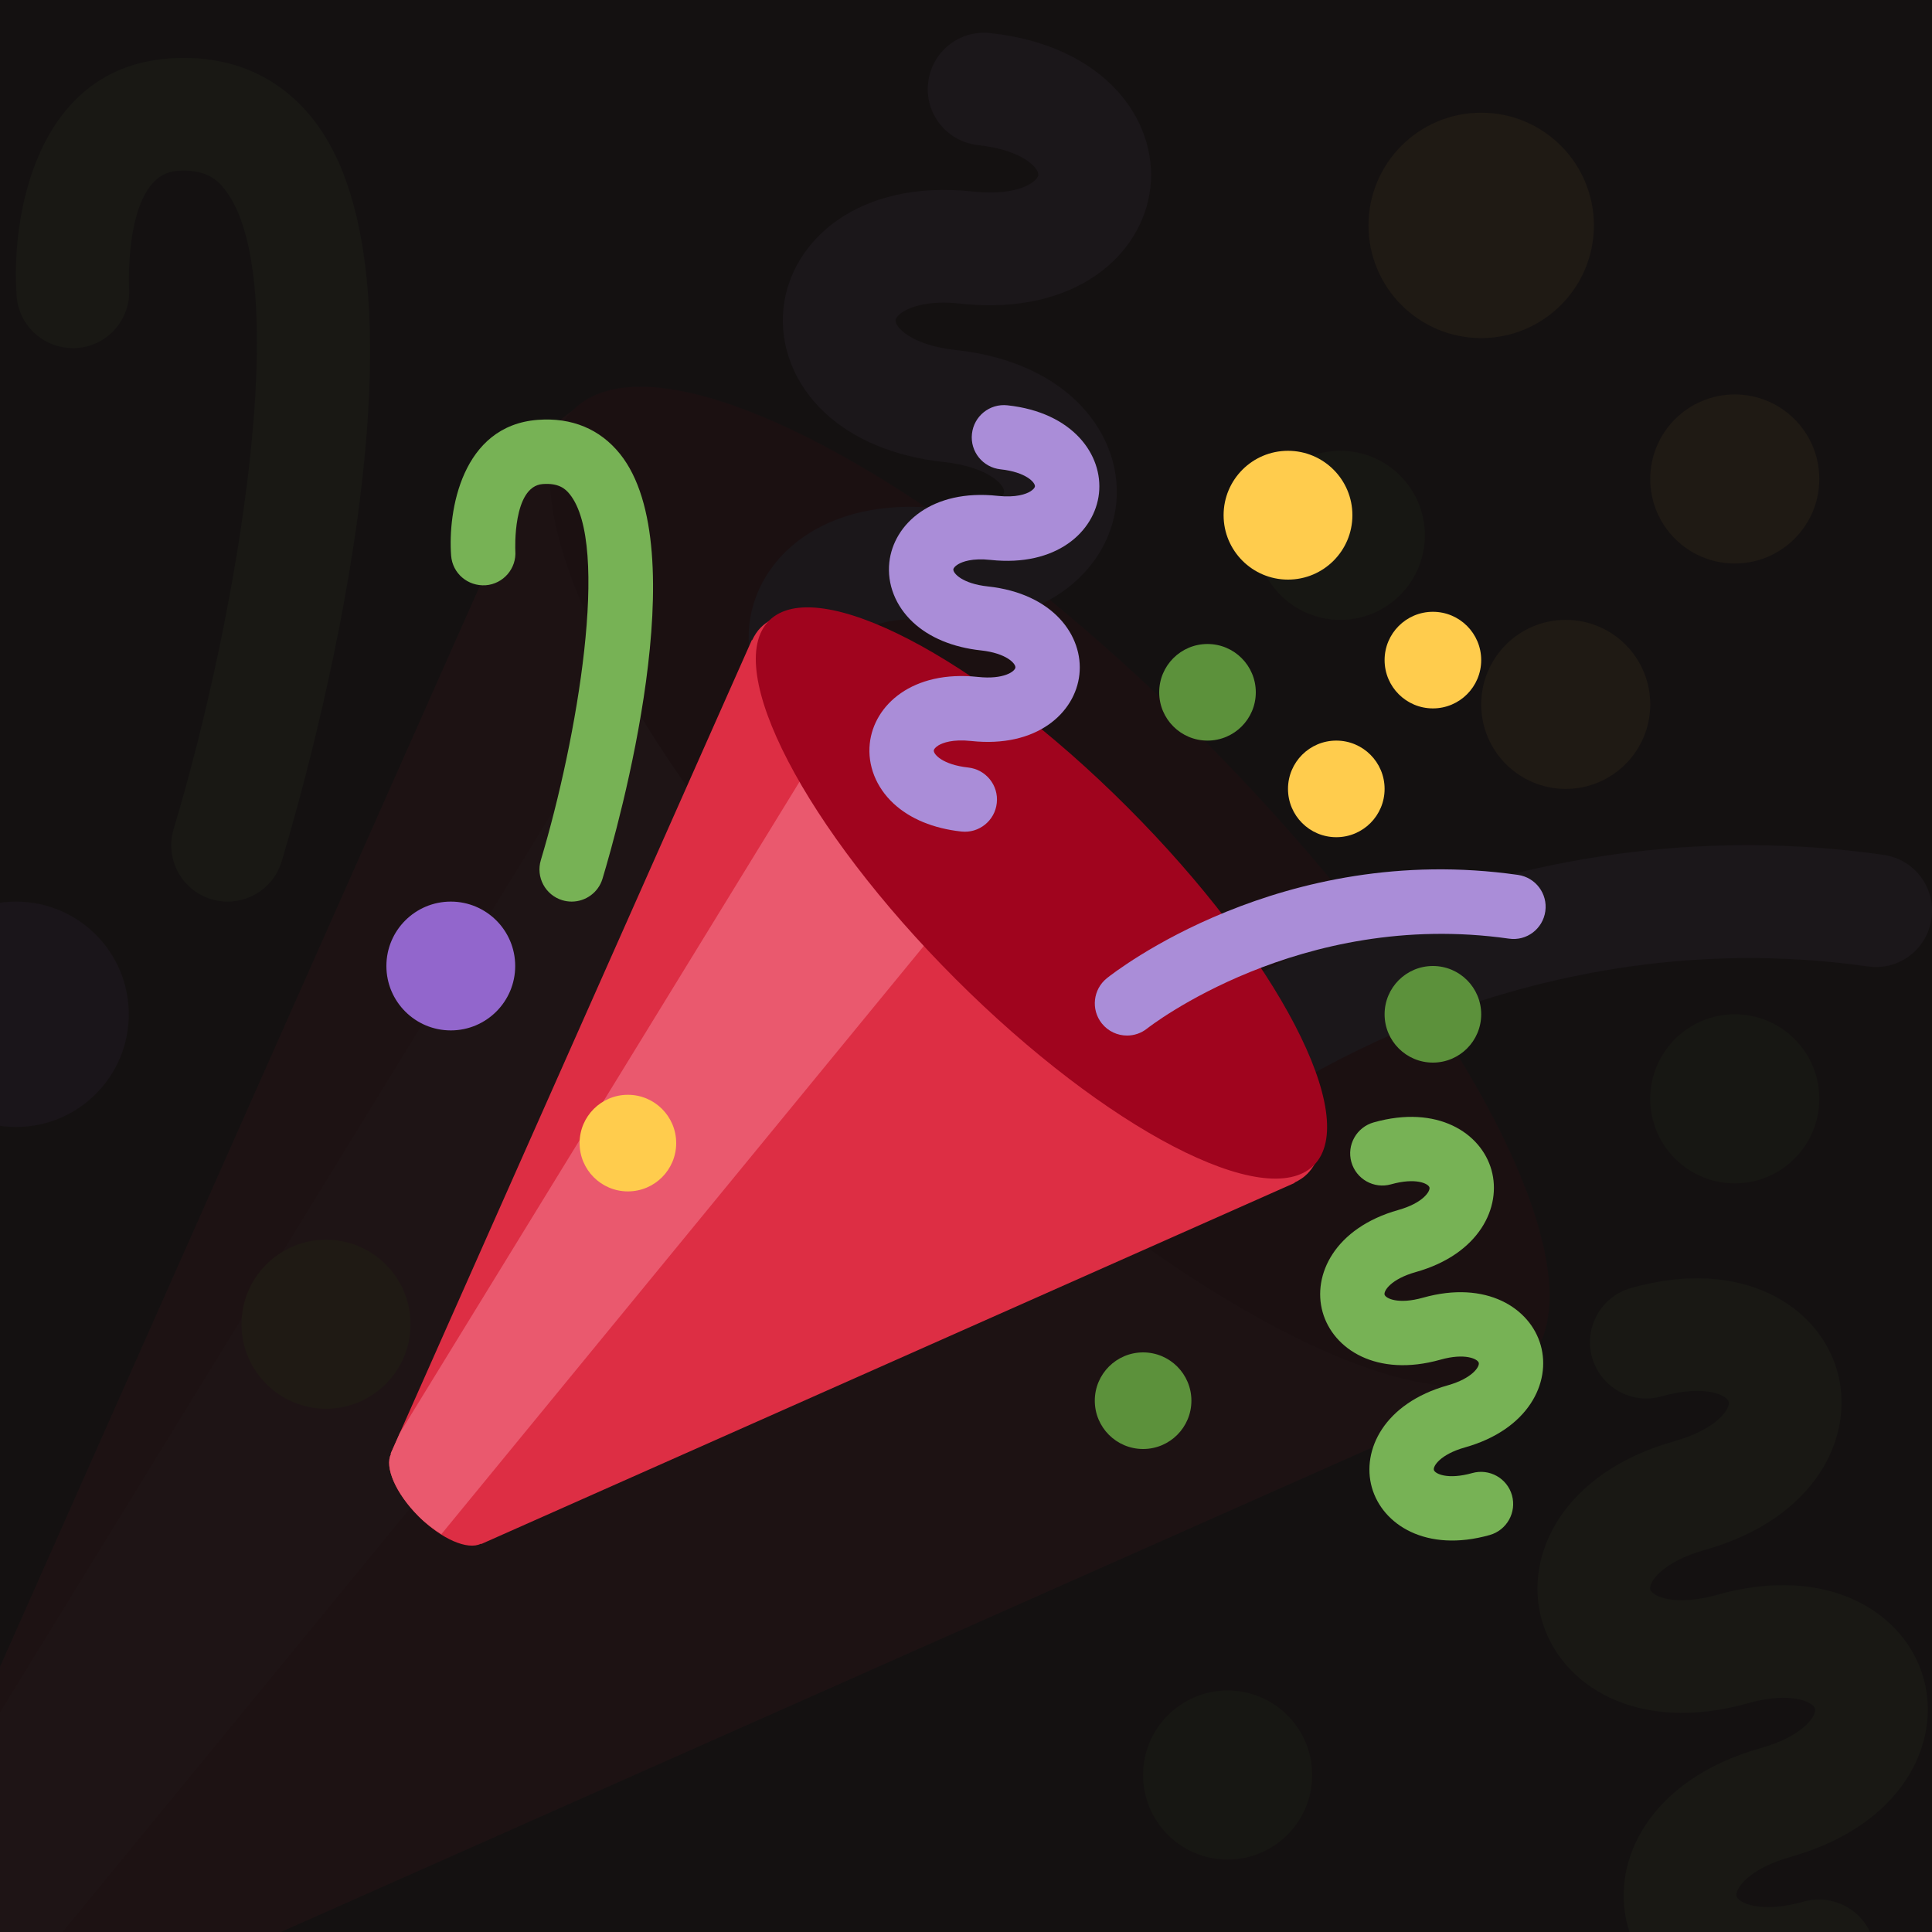 <svg xmlns="http://www.w3.org/2000/svg" fill="none" viewBox="0 0 512 512"><g clip-path="url(#a)"><path fill="#141111" d="M0 0h512v512H0z"/><g opacity=".05"><path fill="#DD2E44" d="M148.014 111.821c-1.672 1.672-2.941 3.688-4.002 5.898l-.119-.119-167.493 377.306.164.164c-3.106 6.018 2.091 18.263 12.738 28.926 10.647 10.647 22.893 15.844 28.911 12.738l.149.149L395.669 369.376l-.12-.134c2.196-1.046 4.212-2.315 5.899-4.018 23.326-23.325-14.5-98.963-84.463-168.94-69.992-69.978-145.63-107.789-168.971-84.463Z"/><path fill="#EA596E" d="M168.533 179.2-19.388 485.423l-4.211 9.483.164.164c-3.106 6.018 2.091 18.263 12.738 28.926 3.465 3.464 7.064 6.093 10.588 8.318L228.266 253.867 168.533 179.2Z"/><path fill="#A0041E" d="M318.045 195.119c69.739 69.768 108.461 144.136 86.449 166.118-21.996 22.012-96.365-16.695-166.148-86.434-69.754-69.768-108.461-144.166-86.464-166.163 22.012-21.997 96.38 16.71 166.163 86.479Z"/><path fill="#AA8DD8" d="M252.01 203.228c-2.972 2.404-6.854 3.658-10.961 3.21-12.962-1.403-23.863-5.913-31.494-13.036-8.079-7.542-12.066-17.667-10.976-27.806 1.911-17.801 19.771-34.138 50.22-30.853 11.843 1.27 17.129-2.538 17.308-4.36.209-1.807-4.136-6.66-15.978-7.945-12.963-1.403-23.864-5.913-31.51-13.036-8.079-7.542-12.081-17.667-10.976-27.806 1.942-17.8 19.787-34.138 50.206-30.837 8.632.926 13.186-.851 15.113-2.001 1.538-.941 2.15-1.837 2.21-2.36.179-1.807-4.107-6.66-15.979-7.944-8.198-.896-14.142-8.243-13.231-16.456.881-8.198 8.213-14.127 16.442-13.231 30.419 3.27 44.397 23.027 42.47 40.843-1.941 17.83-19.787 34.138-50.236 30.867-8.631-.941-13.141.851-15.082 2.001-1.538.926-2.166 1.837-2.225 2.345-.194 1.822 4.121 6.66 15.993 7.944 30.419 3.285 44.397 23.027 42.471 40.842-1.927 17.801-19.772 34.138-50.206 30.838-8.632-.926-13.171.866-15.113 2.001-1.553.956-2.15 1.852-2.21 2.359-.194 1.807 4.122 6.661 15.979 7.945 8.183.896 14.142 8.258 13.231 16.456-.418 4.092-2.494 7.631-5.466 10.021Z"/><path fill="#77B255" d="M432.27 341.331c29.464-8.318 49.788 4.824 54.626 22.072 4.839 17.233-5.644 39.05-35.093 47.338-11.499 3.226-14.948 8.721-14.485 10.469.508 1.762 6.346 4.659 17.815 1.418 29.449-8.288 49.773 4.854 54.611 22.087 4.869 17.248-5.644 39.035-35.108 47.338-11.484 3.226-14.948 8.736-14.44 10.484.492 1.747 6.316 4.644 17.8 1.418 7.915-2.225 16.188 2.39 18.413 10.319 2.21 7.945-2.404 16.188-10.349 18.428-29.433 8.288-49.773-4.824-54.641-22.087-4.838-17.233 5.66-39.02 35.138-47.323 11.499-3.241 14.949-8.721 14.441-10.483-.478-1.748-6.302-4.66-17.771-1.434-29.478 8.303-49.788-4.809-54.641-22.086-4.853-17.234 5.645-39.021 35.108-47.339 11.469-3.211 14.919-8.736 14.441-10.468-.508-1.763-6.317-4.66-17.801-1.434-7.944 2.24-16.172-2.389-18.412-10.319-2.226-7.915 2.404-16.158 10.348-18.398Z"/><path fill="#AA8DD8" d="M317.881 301.056c-4.39 0-8.721-1.926-11.678-5.6-5.152-6.451-4.092-15.844 2.33-20.996 3.255-2.614 80.909-63.601 190.654-47.906 8.168 1.164 13.843 8.721 12.678 16.889-1.165 8.154-8.661 13.888-16.904 12.664-96.963-13.769-167.06 41.126-167.747 41.679-2.777 2.21-6.063 3.27-9.333 3.27Z"/><path fill="#77B255" d="M60.326 238.933c-1.419 0-2.867-.209-4.301-.627-7.9-2.374-12.38-10.692-10.005-18.592 16.919-56.343 32.256-146.257 13.41-169.702-2.106-2.658-5.286-5.271-12.574-4.719-14.007 1.075-12.678 30.628-12.663 30.927.627 8.228-5.555 15.396-13.769 16.009-8.348.508-15.396-5.555-16.008-13.784-1.538-20.593 4.868-60.256 40.2-62.929 15.77-1.195 28.866 4.286 38.11 15.784 35.407 44.068-.538 171.823-8.094 197.001-1.941 6.466-7.885 10.632-14.306 10.632Z"/><path fill="#5C913B" d="M355.199 164.267c12.372 0 22.4-10.029 22.4-22.4 0-12.372-10.028-22.4-22.4-22.4-12.371 0-22.4 10.028-22.4 22.4 0 12.371 10.029 22.4 22.4 22.4Z"/><path fill="#9266CC" d="M4.266 298.667c16.495 0 29.867-13.372 29.867-29.867S20.761 238.933 4.266 238.933c-16.495 0-29.867 13.372-29.867 29.867s13.372 29.867 29.867 29.867Z"/><path fill="#5C913B" d="M459.733 313.6c12.371 0 22.4-10.029 22.4-22.4 0-12.371-10.029-22.4-22.4-22.4-12.372 0-22.4 10.029-22.4 22.4 0 12.371 10.028 22.4 22.4 22.4ZM325.333 492.8c12.371 0 22.4-10.029 22.4-22.4 0-12.371-10.029-22.4-22.4-22.4-12.372 0-22.4 10.029-22.4 22.4 0 12.371 10.028 22.4 22.4 22.4Z"/><path fill="#FFCC4D" d="M392.533 89.6c16.495 0 29.867-13.372 29.867-29.867s-13.372-29.867-29.867-29.867-29.867 13.372-29.867 29.867S376.038 89.6 392.533 89.6ZM459.733 149.333c12.371 0 22.4-10.029 22.4-22.4 0-12.371-10.029-22.4-22.4-22.4-12.372 0-22.4 10.029-22.4 22.4 0 12.371 10.028 22.4 22.4 22.4ZM414.933 209.067c12.371 0 22.4-10.029 22.4-22.4 0-12.372-10.029-22.4-22.4-22.4-12.371 0-22.4 10.028-22.4 22.4 0 12.371 10.029 22.4 22.4 22.4ZM86.399 373.333c12.371 0 22.4-10.029 22.4-22.4 0-12.371-10.028-22.4-22.4-22.4s-22.4 10.029-22.4 22.4c0 12.371 10.029 22.4 22.4 22.4Z"/></g><path fill="#DD2E44" d="M201.608 166.298c-.956.955-1.681 2.107-2.287 3.37l-.068-.068-95.71 215.603.094.094c-1.775 3.439 1.194 10.436 7.279 16.529 6.084 6.084 13.081 9.054 16.52 7.279l.085.085 215.604-95.718-.069-.077c1.255-.597 2.407-1.322 3.371-2.295 13.329-13.329-8.286-56.551-48.265-96.538-39.995-39.987-83.217-61.593-96.554-48.264Z"/><path fill="#EA596E" d="M213.333 204.8 105.949 379.785l-2.406 5.418.094.094c-1.775 3.439 1.194 10.436 7.279 16.529 1.979 1.98 4.036 3.482 6.05 4.753l130.5-159.112-34.133-42.667Z"/><path fill="#A0041E" d="M298.769 213.897c39.85 39.867 61.977 82.363 49.399 94.924-12.57 12.579-55.066-9.54-94.942-49.391-39.859-39.867-61.977-82.38-49.408-94.95 12.578-12.57 55.074 9.549 94.951 49.417Z"/><path fill="#AA8DD8" d="M261.034 218.53c-1.698 1.374-3.917 2.091-6.263 1.835-7.407-.802-13.637-3.379-17.997-7.45-4.617-4.309-6.895-10.095-6.272-15.889 1.092-10.172 11.298-19.507 28.698-17.63 6.766.726 9.787-1.45 9.89-2.491.119-1.033-2.364-3.806-9.131-4.54-7.407-.802-13.636-3.379-18.005-7.45-4.617-4.309-6.904-10.095-6.272-15.889 1.109-10.172 11.306-19.507 28.689-17.621 4.932.529 7.535-.487 8.635-1.144.879-.537 1.229-1.049 1.263-1.348.103-1.032-2.346-3.806-9.13-4.54-4.685-.512-8.081-4.71-7.561-9.403.504-4.685 4.694-8.073 9.395-7.561 17.383 1.869 25.37 13.158 24.269 23.339-1.109 10.189-11.306 19.507-28.706 17.638-4.932-.537-7.509.487-8.619 1.144-.879.529-1.237 1.049-1.271 1.339-.111 1.041 2.355 3.806 9.139 4.54 17.383 1.877 25.37 13.158 24.269 23.339-1.101 10.171-11.298 19.507-28.689 17.621-4.932-.529-7.527.495-8.636 1.144-.887.546-1.229 1.058-1.263 1.348-.111 1.032 2.355 3.806 9.131 4.54 4.676.512 8.081 4.718 7.56 9.403-.239 2.338-1.425 4.361-3.123 5.726Z"/><path fill="#77B255" d="M364.04 297.446c16.836-4.753 28.45 2.757 31.215 12.613 2.765 9.847-3.226 22.314-20.053 27.05-6.571 1.844-8.542 4.984-8.278 5.982.29 1.007 3.627 2.663 10.18.811 16.828-4.736 28.442 2.773 31.207 12.621 2.782 9.856-3.226 22.306-20.062 27.05-6.562 1.844-8.542 4.992-8.252 5.991.282.998 3.61 2.654 10.172.81 4.523-1.271 9.25 1.366 10.522 5.897 1.263 4.54-1.374 9.25-5.914 10.53-16.819 4.736-28.442-2.756-31.223-12.621-2.765-9.847 3.234-22.297 20.078-27.042 6.571-1.852 8.542-4.983 8.252-5.99-.273-.999-3.601-2.663-10.154-.819-16.845 4.744-28.451-2.748-31.224-12.621-2.773-9.848 3.226-22.298 20.062-27.051 6.554-1.835 8.525-4.992 8.252-5.982-.29-1.007-3.61-2.662-10.172-.819-4.54 1.28-9.242-1.365-10.522-5.896-1.271-4.523 1.374-9.234 5.914-10.514Z"/><path fill="#AA8DD8" d="M298.675 274.432c-2.509 0-4.984-1.101-6.673-3.2-2.944-3.686-2.339-9.054 1.331-11.998 1.86-1.493 46.233-36.343 108.945-27.375 4.668.666 7.91 4.984 7.245 9.651-.666 4.66-4.95 7.936-9.66 7.237-55.407-7.868-95.463 23.5-95.855 23.816-1.587 1.263-3.465 1.869-5.333 1.869Z"/><path fill="#77B255" d="M151.5 238.933c-.811 0-1.638-.119-2.457-.358-4.515-1.357-7.075-6.11-5.718-10.624 9.668-32.196 18.432-83.575 7.663-96.973-1.203-1.519-3.021-3.012-7.185-2.696-8.004.614-7.245 17.502-7.236 17.672.358 4.702-3.175 8.798-7.868 9.148-4.77.29-8.798-3.174-9.148-7.876-.879-11.768 2.782-34.432 22.972-35.96 9.011-.682 16.495 2.449 21.777 9.02 20.233 25.182-.307 98.184-4.625 112.572-1.109 3.695-4.506 6.075-8.175 6.075Z"/><path fill="#5C913B" d="M319.999 196.267c7.07 0 12.8-5.731 12.8-12.8 0-7.07-5.73-12.8-12.8-12.8-7.069 0-12.8 5.73-12.8 12.8 0 7.069 5.731 12.8 12.8 12.8Z"/><path fill="#9266CC" d="M119.466 273.067c9.426 0 17.067-7.641 17.067-17.067s-7.641-17.067-17.067-17.067-17.067 7.641-17.067 17.067 7.641 17.067 17.067 17.067Z"/><path fill="#5C913B" d="M379.733 281.6c7.069 0 12.8-5.731 12.8-12.8 0-7.069-5.731-12.8-12.8-12.8-7.07 0-12.8 5.731-12.8 12.8 0 7.069 5.73 12.8 12.8 12.8ZM302.933 384c7.069 0 12.8-5.731 12.8-12.8 0-7.069-5.731-12.8-12.8-12.8-7.07 0-12.8 5.731-12.8 12.8 0 7.069 5.73 12.8 12.8 12.8Z"/><path fill="#FFCC4D" d="M341.333 153.6c9.425 0 17.067-7.641 17.067-17.067 0-9.425-7.642-17.066-17.067-17.066-9.426 0-17.067 7.641-17.067 17.066 0 9.426 7.641 17.067 17.067 17.067ZM379.733 187.733c7.069 0 12.8-5.73 12.8-12.8 0-7.069-5.731-12.8-12.8-12.8-7.07 0-12.8 5.731-12.8 12.8 0 7.07 5.73 12.8 12.8 12.8ZM354.133 221.867c7.069 0 12.8-5.731 12.8-12.8 0-7.07-5.731-12.8-12.8-12.8-7.07 0-12.8 5.73-12.8 12.8 0 7.069 5.73 12.8 12.8 12.8ZM166.399 315.733c7.07 0 12.8-5.73 12.8-12.8 0-7.069-5.73-12.8-12.8-12.8-7.069 0-12.8 5.731-12.8 12.8 0 7.07 5.731 12.8 12.8 12.8Z"/></g><defs><clipPath id="a"><path fill="#fff" d="M0 0h512v512H0z"/></clipPath></defs></svg>